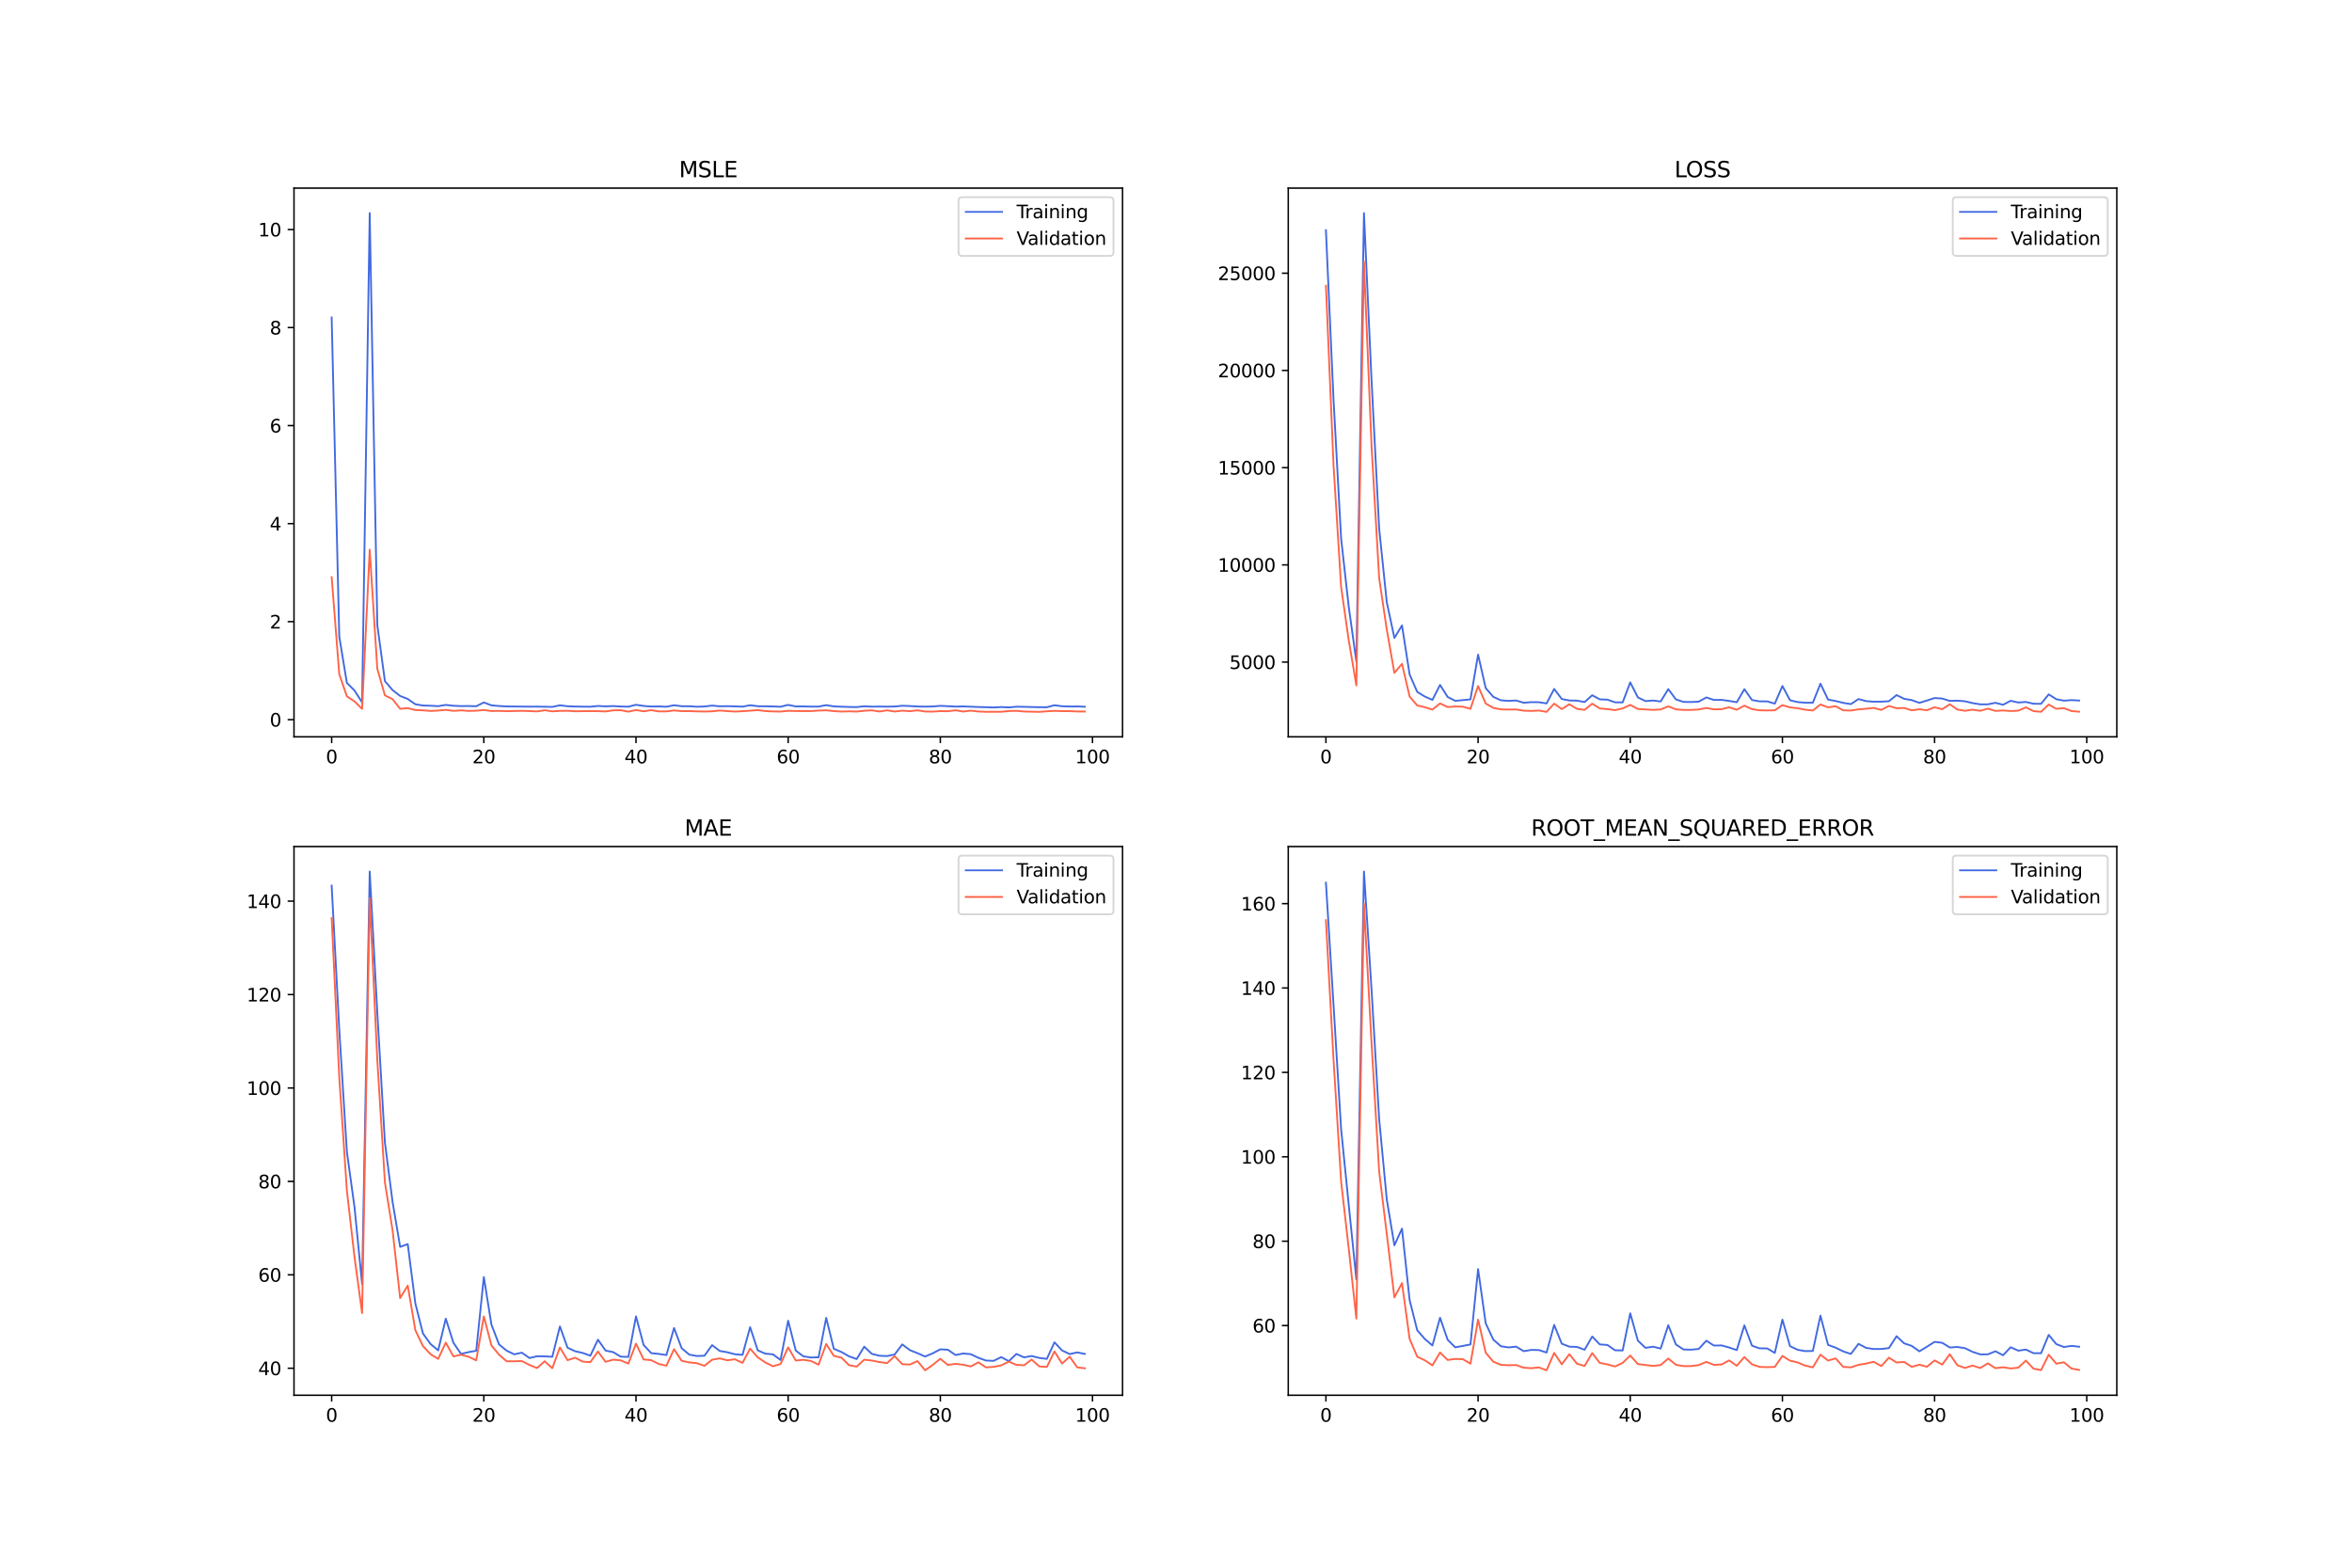<?xml version="1.0" encoding="utf-8" standalone="no"?>
<!DOCTYPE svg PUBLIC "-//W3C//DTD SVG 1.1//EN"
  "http://www.w3.org/Graphics/SVG/1.1/DTD/svg11.dtd">
<svg xmlns:xlink="http://www.w3.org/1999/xlink" width="1296pt" height="864pt" viewBox="0 0 1296 864" xmlns="http://www.w3.org/2000/svg" version="1.1">
 <defs>
  <style type="text/css">*{stroke-linejoin: round; stroke-linecap: butt}</style>
 </defs>
 <g id="figure_1">
  <g id="patch_1">
   <path d="M 0 864 
L 1296 864 
L 1296 0 
L 0 0 
z
" style="fill: #ffffff"/>
  </g>
  <g id="axes_1">
   <g id="patch_2">
    <path d="M 162 406.08 
L 618.545 406.08 
L 618.545 103.68 
L 162 103.68 
z
" style="fill: #ffffff"/>
   </g>
   <g id="matplotlib.axis_1">
    <g id="xtick_1">
     <g id="line2d_1">
      <defs>
       <path id="mcfde3410b5" d="M 0 0 
L 0 3.5 
" style="stroke: #000000; stroke-width: 0.8"/>
      </defs>
      <g>
       <use xlink:href="#mcfde3410b5" x="182.752" y="406.08" style="stroke: #000000; stroke-width: 0.8"/>
      </g>
     </g>
     <g id="text_1">
      <!-- 0 -->
      <g transform="translate(179.571 420.678) scale(0.1 -0.1)">
       <defs>
        <path id="DejaVuSans-30" d="M 2034 4250 
Q 1547 4250 1301 3770 
Q 1056 3291 1056 2328 
Q 1056 1369 1301 889 
Q 1547 409 2034 409 
Q 2525 409 2770 889 
Q 3016 1369 3016 2328 
Q 3016 3291 2770 3770 
Q 2525 4250 2034 4250 
z
M 2034 4750 
Q 2819 4750 3233 4129 
Q 3647 3509 3647 2328 
Q 3647 1150 3233 529 
Q 2819 -91 2034 -91 
Q 1250 -91 836 529 
Q 422 1150 422 2328 
Q 422 3509 836 4129 
Q 1250 4750 2034 4750 
z
" transform="scale(0.016)"/>
       </defs>
       <use xlink:href="#DejaVuSans-30"/>
      </g>
     </g>
    </g>
    <g id="xtick_2">
     <g id="line2d_2">
      <g>
       <use xlink:href="#mcfde3410b5" x="266.599" y="406.08" style="stroke: #000000; stroke-width: 0.8"/>
      </g>
     </g>
     <g id="text_2">
      <!-- 20 -->
      <g transform="translate(260.236 420.678) scale(0.1 -0.1)">
       <defs>
        <path id="DejaVuSans-32" d="M 1228 531 
L 3431 531 
L 3431 0 
L 469 0 
L 469 531 
Q 828 903 1448 1529 
Q 2069 2156 2228 2338 
Q 2531 2678 2651 2914 
Q 2772 3150 2772 3378 
Q 2772 3750 2511 3984 
Q 2250 4219 1831 4219 
Q 1534 4219 1204 4116 
Q 875 4013 500 3803 
L 500 4441 
Q 881 4594 1212 4672 
Q 1544 4750 1819 4750 
Q 2544 4750 2975 4387 
Q 3406 4025 3406 3419 
Q 3406 3131 3298 2873 
Q 3191 2616 2906 2266 
Q 2828 2175 2409 1742 
Q 1991 1309 1228 531 
z
" transform="scale(0.016)"/>
       </defs>
       <use xlink:href="#DejaVuSans-32"/>
       <use xlink:href="#DejaVuSans-30" x="63.623"/>
      </g>
     </g>
    </g>
    <g id="xtick_3">
     <g id="line2d_3">
      <g>
       <use xlink:href="#mcfde3410b5" x="350.446" y="406.08" style="stroke: #000000; stroke-width: 0.8"/>
      </g>
     </g>
     <g id="text_3">
      <!-- 40 -->
      <g transform="translate(344.083 420.678) scale(0.1 -0.1)">
       <defs>
        <path id="DejaVuSans-34" d="M 2419 4116 
L 825 1625 
L 2419 1625 
L 2419 4116 
z
M 2253 4666 
L 3047 4666 
L 3047 1625 
L 3713 1625 
L 3713 1100 
L 3047 1100 
L 3047 0 
L 2419 0 
L 2419 1100 
L 313 1100 
L 313 1709 
L 2253 4666 
z
" transform="scale(0.016)"/>
       </defs>
       <use xlink:href="#DejaVuSans-34"/>
       <use xlink:href="#DejaVuSans-30" x="63.623"/>
      </g>
     </g>
    </g>
    <g id="xtick_4">
     <g id="line2d_4">
      <g>
       <use xlink:href="#mcfde3410b5" x="434.292" y="406.08" style="stroke: #000000; stroke-width: 0.8"/>
      </g>
     </g>
     <g id="text_4">
      <!-- 60 -->
      <g transform="translate(427.93 420.678) scale(0.1 -0.1)">
       <defs>
        <path id="DejaVuSans-36" d="M 2113 2584 
Q 1688 2584 1439 2293 
Q 1191 2003 1191 1497 
Q 1191 994 1439 701 
Q 1688 409 2113 409 
Q 2538 409 2786 701 
Q 3034 994 3034 1497 
Q 3034 2003 2786 2293 
Q 2538 2584 2113 2584 
z
M 3366 4563 
L 3366 3988 
Q 3128 4100 2886 4159 
Q 2644 4219 2406 4219 
Q 1781 4219 1451 3797 
Q 1122 3375 1075 2522 
Q 1259 2794 1537 2939 
Q 1816 3084 2150 3084 
Q 2853 3084 3261 2657 
Q 3669 2231 3669 1497 
Q 3669 778 3244 343 
Q 2819 -91 2113 -91 
Q 1303 -91 875 529 
Q 447 1150 447 2328 
Q 447 3434 972 4092 
Q 1497 4750 2381 4750 
Q 2619 4750 2861 4703 
Q 3103 4656 3366 4563 
z
" transform="scale(0.016)"/>
       </defs>
       <use xlink:href="#DejaVuSans-36"/>
       <use xlink:href="#DejaVuSans-30" x="63.623"/>
      </g>
     </g>
    </g>
    <g id="xtick_5">
     <g id="line2d_5">
      <g>
       <use xlink:href="#mcfde3410b5" x="518.139" y="406.08" style="stroke: #000000; stroke-width: 0.8"/>
      </g>
     </g>
     <g id="text_5">
      <!-- 80 -->
      <g transform="translate(511.776 420.678) scale(0.1 -0.1)">
       <defs>
        <path id="DejaVuSans-38" d="M 2034 2216 
Q 1584 2216 1326 1975 
Q 1069 1734 1069 1313 
Q 1069 891 1326 650 
Q 1584 409 2034 409 
Q 2484 409 2743 651 
Q 3003 894 3003 1313 
Q 3003 1734 2745 1975 
Q 2488 2216 2034 2216 
z
M 1403 2484 
Q 997 2584 770 2862 
Q 544 3141 544 3541 
Q 544 4100 942 4425 
Q 1341 4750 2034 4750 
Q 2731 4750 3128 4425 
Q 3525 4100 3525 3541 
Q 3525 3141 3298 2862 
Q 3072 2584 2669 2484 
Q 3125 2378 3379 2068 
Q 3634 1759 3634 1313 
Q 3634 634 3220 271 
Q 2806 -91 2034 -91 
Q 1263 -91 848 271 
Q 434 634 434 1313 
Q 434 1759 690 2068 
Q 947 2378 1403 2484 
z
M 1172 3481 
Q 1172 3119 1398 2916 
Q 1625 2713 2034 2713 
Q 2441 2713 2670 2916 
Q 2900 3119 2900 3481 
Q 2900 3844 2670 4047 
Q 2441 4250 2034 4250 
Q 1625 4250 1398 4047 
Q 1172 3844 1172 3481 
z
" transform="scale(0.016)"/>
       </defs>
       <use xlink:href="#DejaVuSans-38"/>
       <use xlink:href="#DejaVuSans-30" x="63.623"/>
      </g>
     </g>
    </g>
    <g id="xtick_6">
     <g id="line2d_6">
      <g>
       <use xlink:href="#mcfde3410b5" x="601.986" y="406.08" style="stroke: #000000; stroke-width: 0.8"/>
      </g>
     </g>
     <g id="text_6">
      <!-- 100 -->
      <g transform="translate(592.442 420.678) scale(0.1 -0.1)">
       <defs>
        <path id="DejaVuSans-31" d="M 794 531 
L 1825 531 
L 1825 4091 
L 703 3866 
L 703 4441 
L 1819 4666 
L 2450 4666 
L 2450 531 
L 3481 531 
L 3481 0 
L 794 0 
L 794 531 
z
" transform="scale(0.016)"/>
       </defs>
       <use xlink:href="#DejaVuSans-31"/>
       <use xlink:href="#DejaVuSans-30" x="63.623"/>
       <use xlink:href="#DejaVuSans-30" x="127.246"/>
      </g>
     </g>
    </g>
   </g>
   <g id="matplotlib.axis_2">
    <g id="ytick_1">
     <g id="line2d_7">
      <defs>
       <path id="mc77b90d924" d="M 0 0 
L -3.5 0 
" style="stroke: #000000; stroke-width: 0.8"/>
      </defs>
      <g>
       <use xlink:href="#mc77b90d924" x="162" y="396.636" style="stroke: #000000; stroke-width: 0.8"/>
      </g>
     </g>
     <g id="text_7">
      <!-- 0 -->
      <g transform="translate(148.637 400.435) scale(0.1 -0.1)">
       <use xlink:href="#DejaVuSans-30"/>
      </g>
     </g>
    </g>
    <g id="ytick_2">
     <g id="line2d_8">
      <g>
       <use xlink:href="#mc77b90d924" x="162" y="342.609" style="stroke: #000000; stroke-width: 0.8"/>
      </g>
     </g>
     <g id="text_8">
      <!-- 2 -->
      <g transform="translate(148.637 346.408) scale(0.1 -0.1)">
       <use xlink:href="#DejaVuSans-32"/>
      </g>
     </g>
    </g>
    <g id="ytick_3">
     <g id="line2d_9">
      <g>
       <use xlink:href="#mc77b90d924" x="162" y="288.583" style="stroke: #000000; stroke-width: 0.8"/>
      </g>
     </g>
     <g id="text_9">
      <!-- 4 -->
      <g transform="translate(148.637 292.382) scale(0.1 -0.1)">
       <use xlink:href="#DejaVuSans-34"/>
      </g>
     </g>
    </g>
    <g id="ytick_4">
     <g id="line2d_10">
      <g>
       <use xlink:href="#mc77b90d924" x="162" y="234.556" style="stroke: #000000; stroke-width: 0.8"/>
      </g>
     </g>
     <g id="text_10">
      <!-- 6 -->
      <g transform="translate(148.637 238.356) scale(0.1 -0.1)">
       <use xlink:href="#DejaVuSans-36"/>
      </g>
     </g>
    </g>
    <g id="ytick_5">
     <g id="line2d_11">
      <g>
       <use xlink:href="#mc77b90d924" x="162" y="180.53" style="stroke: #000000; stroke-width: 0.8"/>
      </g>
     </g>
     <g id="text_11">
      <!-- 8 -->
      <g transform="translate(148.637 184.329) scale(0.1 -0.1)">
       <use xlink:href="#DejaVuSans-38"/>
      </g>
     </g>
    </g>
    <g id="ytick_6">
     <g id="line2d_12">
      <g>
       <use xlink:href="#mc77b90d924" x="162" y="126.504" style="stroke: #000000; stroke-width: 0.8"/>
      </g>
     </g>
     <g id="text_12">
      <!-- 10 -->
      <g transform="translate(142.275 130.303) scale(0.1 -0.1)">
       <use xlink:href="#DejaVuSans-31"/>
       <use xlink:href="#DejaVuSans-30" x="63.623"/>
      </g>
     </g>
    </g>
   </g>
   <g id="line2d_13">
    <path d="M 182.752 174.977 
L 186.944 350.861 
L 191.137 376.374 
L 195.329 380.558 
L 199.521 387.09 
L 203.714 117.425 
L 207.906 344.548 
L 212.098 375.369 
L 216.291 380.315 
L 220.483 383.563 
L 224.675 385.211 
L 228.868 388.129 
L 233.06 388.83 
L 237.252 388.954 
L 241.445 389.19 
L 245.637 388.493 
L 249.829 388.968 
L 254.022 389.153 
L 258.214 389.1 
L 262.406 389.238 
L 266.599 387.137 
L 270.791 388.738 
L 274.983 389.105 
L 279.176 389.335 
L 283.368 389.375 
L 287.56 389.421 
L 291.753 389.461 
L 295.945 389.454 
L 300.137 389.513 
L 304.33 389.601 
L 308.522 388.708 
L 312.714 389.23 
L 316.907 389.389 
L 321.099 389.469 
L 325.292 389.501 
L 329.484 389.08 
L 333.676 389.29 
L 337.869 389.128 
L 342.061 389.382 
L 346.253 389.486 
L 350.446 388.426 
L 354.638 389.064 
L 358.83 389.39 
L 363.023 389.329 
L 367.215 389.517 
L 371.407 388.691 
L 375.6 389.222 
L 379.792 389.224 
L 383.984 389.513 
L 388.177 389.362 
L 392.369 388.873 
L 396.561 389.256 
L 400.754 389.189 
L 404.946 389.296 
L 409.138 389.456 
L 413.331 388.679 
L 417.523 389.212 
L 421.715 389.256 
L 425.908 389.348 
L 430.1 389.514 
L 434.292 388.491 
L 438.485 389.341 
L 442.677 389.314 
L 446.869 389.453 
L 451.062 389.424 
L 455.254 388.624 
L 459.446 389.316 
L 463.639 389.494 
L 467.831 389.628 
L 472.023 389.699 
L 476.216 389.253 
L 480.408 389.467 
L 484.6 389.404 
L 488.793 389.469 
L 492.985 389.371 
L 497.177 388.967 
L 501.37 389.113 
L 505.562 389.372 
L 509.754 389.444 
L 513.947 389.363 
L 518.139 389.011 
L 522.331 389.202 
L 526.524 389.423 
L 530.716 389.338 
L 534.908 389.5 
L 539.101 389.663 
L 543.293 389.753 
L 547.485 389.907 
L 551.678 389.68 
L 555.87 389.866 
L 560.062 389.507 
L 564.255 389.55 
L 568.447 389.668 
L 572.639 389.758 
L 576.832 389.781 
L 581.024 388.686 
L 585.216 389.227 
L 589.409 389.376 
L 593.601 389.349 
L 597.793 389.508 
" clip-path="url(#p8cc50b4ef0)" style="fill: none; stroke: #4169e1; stroke-linecap: square"/>
   </g>
   <g id="line2d_14">
    <path d="M 182.752 318.104 
L 186.944 371.56 
L 191.137 383.771 
L 195.329 386.556 
L 199.521 390.665 
L 203.714 302.966 
L 207.906 368.594 
L 212.098 383.252 
L 216.291 385.31 
L 220.483 390.639 
L 224.675 390.269 
L 228.868 391.325 
L 233.06 391.475 
L 237.252 391.834 
L 241.445 391.604 
L 245.637 391.238 
L 249.829 391.774 
L 254.022 391.501 
L 258.214 391.807 
L 262.406 391.692 
L 266.599 391.313 
L 270.791 391.878 
L 274.983 391.779 
L 279.176 391.958 
L 283.368 391.852 
L 287.56 391.759 
L 291.753 391.894 
L 295.945 392.08 
L 300.137 391.444 
L 304.33 392.046 
L 308.522 391.805 
L 312.714 391.733 
L 316.907 392.007 
L 321.099 391.941 
L 325.292 391.928 
L 329.484 391.946 
L 333.676 392.097 
L 337.869 391.478 
L 342.061 391.416 
L 346.253 392.21 
L 350.446 391.323 
L 354.638 392.019 
L 358.83 391.394 
L 363.023 392.086 
L 367.215 392.052 
L 371.407 391.552 
L 375.6 391.927 
L 379.792 391.899 
L 383.984 392.061 
L 388.177 392.138 
L 392.369 392.031 
L 396.561 391.596 
L 400.754 391.909 
L 404.946 392.166 
L 409.138 391.964 
L 413.331 391.676 
L 417.523 391.371 
L 421.715 391.885 
L 425.908 392.097 
L 430.1 392.167 
L 434.292 391.737 
L 438.485 391.87 
L 442.677 391.903 
L 446.869 391.876 
L 451.062 391.614 
L 455.254 391.467 
L 459.446 391.915 
L 463.639 392.163 
L 467.831 392.027 
L 472.023 392.159 
L 476.216 391.71 
L 480.408 391.496 
L 484.6 392.125 
L 488.793 391.491 
L 492.985 392.142 
L 497.177 391.672 
L 501.37 391.951 
L 505.562 391.495 
L 509.754 392.125 
L 513.947 392.195 
L 518.139 391.923 
L 522.331 391.975 
L 526.524 391.46 
L 530.716 392.15 
L 534.908 391.656 
L 539.101 392.121 
L 543.293 392.305 
L 547.485 392.27 
L 551.678 392.289 
L 555.87 391.863 
L 560.062 391.754 
L 564.255 392.135 
L 568.447 392.227 
L 572.639 392.335 
L 576.832 392.021 
L 581.024 391.772 
L 585.216 391.917 
L 589.409 391.941 
L 593.601 392.111 
L 597.793 392.159 
" clip-path="url(#p8cc50b4ef0)" style="fill: none; stroke: #ff6347; stroke-linecap: square"/>
   </g>
   <g id="patch_3">
    <path d="M 162 406.08 
L 162 103.68 
" style="fill: none; stroke: #000000; stroke-width: 0.8; stroke-linejoin: miter; stroke-linecap: square"/>
   </g>
   <g id="patch_4">
    <path d="M 618.545 406.08 
L 618.545 103.68 
" style="fill: none; stroke: #000000; stroke-width: 0.8; stroke-linejoin: miter; stroke-linecap: square"/>
   </g>
   <g id="patch_5">
    <path d="M 162 406.08 
L 618.545 406.08 
" style="fill: none; stroke: #000000; stroke-width: 0.8; stroke-linejoin: miter; stroke-linecap: square"/>
   </g>
   <g id="patch_6">
    <path d="M 162 103.68 
L 618.545 103.68 
" style="fill: none; stroke: #000000; stroke-width: 0.8; stroke-linejoin: miter; stroke-linecap: square"/>
   </g>
   <g id="text_13">
    <!-- MSLE -->
    <g transform="translate(374.152 97.68) scale(0.12 -0.12)">
     <defs>
      <path id="DejaVuSans-4d" d="M 628 4666 
L 1569 4666 
L 2759 1491 
L 3956 4666 
L 4897 4666 
L 4897 0 
L 4281 0 
L 4281 4097 
L 3078 897 
L 2444 897 
L 1241 4097 
L 1241 0 
L 628 0 
L 628 4666 
z
" transform="scale(0.016)"/>
      <path id="DejaVuSans-53" d="M 3425 4513 
L 3425 3897 
Q 3066 4069 2747 4153 
Q 2428 4238 2131 4238 
Q 1616 4238 1336 4038 
Q 1056 3838 1056 3469 
Q 1056 3159 1242 3001 
Q 1428 2844 1947 2747 
L 2328 2669 
Q 3034 2534 3370 2195 
Q 3706 1856 3706 1288 
Q 3706 609 3251 259 
Q 2797 -91 1919 -91 
Q 1588 -91 1214 -16 
Q 841 59 441 206 
L 441 856 
Q 825 641 1194 531 
Q 1563 422 1919 422 
Q 2459 422 2753 634 
Q 3047 847 3047 1241 
Q 3047 1584 2836 1778 
Q 2625 1972 2144 2069 
L 1759 2144 
Q 1053 2284 737 2584 
Q 422 2884 422 3419 
Q 422 4038 858 4394 
Q 1294 4750 2059 4750 
Q 2388 4750 2728 4690 
Q 3069 4631 3425 4513 
z
" transform="scale(0.016)"/>
      <path id="DejaVuSans-4c" d="M 628 4666 
L 1259 4666 
L 1259 531 
L 3531 531 
L 3531 0 
L 628 0 
L 628 4666 
z
" transform="scale(0.016)"/>
      <path id="DejaVuSans-45" d="M 628 4666 
L 3578 4666 
L 3578 4134 
L 1259 4134 
L 1259 2753 
L 3481 2753 
L 3481 2222 
L 1259 2222 
L 1259 531 
L 3634 531 
L 3634 0 
L 628 0 
L 628 4666 
z
" transform="scale(0.016)"/>
     </defs>
     <use xlink:href="#DejaVuSans-4d"/>
     <use xlink:href="#DejaVuSans-53" x="86.279"/>
     <use xlink:href="#DejaVuSans-4c" x="149.756"/>
     <use xlink:href="#DejaVuSans-45" x="205.469"/>
    </g>
   </g>
   <g id="legend_1">
    <g id="patch_7">
     <path d="M 530.164 141.036 
L 611.545 141.036 
Q 613.545 141.036 613.545 139.036 
L 613.545 110.68 
Q 613.545 108.68 611.545 108.68 
L 530.164 108.68 
Q 528.164 108.68 528.164 110.68 
L 528.164 139.036 
Q 528.164 141.036 530.164 141.036 
z
" style="fill: #ffffff; opacity: 0.8; stroke: #cccccc; stroke-linejoin: miter"/>
    </g>
    <g id="line2d_15">
     <path d="M 532.164 116.778 
L 542.164 116.778 
L 552.164 116.778 
" style="fill: none; stroke: #4169e1; stroke-linecap: square"/>
    </g>
    <g id="text_14">
     <!-- Training -->
     <g transform="translate(560.164 120.278) scale(0.1 -0.1)">
      <defs>
       <path id="DejaVuSans-54" d="M -19 4666 
L 3928 4666 
L 3928 4134 
L 2272 4134 
L 2272 0 
L 1638 0 
L 1638 4134 
L -19 4134 
L -19 4666 
z
" transform="scale(0.016)"/>
       <path id="DejaVuSans-72" d="M 2631 2963 
Q 2534 3019 2420 3045 
Q 2306 3072 2169 3072 
Q 1681 3072 1420 2755 
Q 1159 2438 1159 1844 
L 1159 0 
L 581 0 
L 581 3500 
L 1159 3500 
L 1159 2956 
Q 1341 3275 1631 3429 
Q 1922 3584 2338 3584 
Q 2397 3584 2469 3576 
Q 2541 3569 2628 3553 
L 2631 2963 
z
" transform="scale(0.016)"/>
       <path id="DejaVuSans-61" d="M 2194 1759 
Q 1497 1759 1228 1600 
Q 959 1441 959 1056 
Q 959 750 1161 570 
Q 1363 391 1709 391 
Q 2188 391 2477 730 
Q 2766 1069 2766 1631 
L 2766 1759 
L 2194 1759 
z
M 3341 1997 
L 3341 0 
L 2766 0 
L 2766 531 
Q 2569 213 2275 61 
Q 1981 -91 1556 -91 
Q 1019 -91 701 211 
Q 384 513 384 1019 
Q 384 1609 779 1909 
Q 1175 2209 1959 2209 
L 2766 2209 
L 2766 2266 
Q 2766 2663 2505 2880 
Q 2244 3097 1772 3097 
Q 1472 3097 1187 3025 
Q 903 2953 641 2809 
L 641 3341 
Q 956 3463 1253 3523 
Q 1550 3584 1831 3584 
Q 2591 3584 2966 3190 
Q 3341 2797 3341 1997 
z
" transform="scale(0.016)"/>
       <path id="DejaVuSans-69" d="M 603 3500 
L 1178 3500 
L 1178 0 
L 603 0 
L 603 3500 
z
M 603 4863 
L 1178 4863 
L 1178 4134 
L 603 4134 
L 603 4863 
z
" transform="scale(0.016)"/>
       <path id="DejaVuSans-6e" d="M 3513 2113 
L 3513 0 
L 2938 0 
L 2938 2094 
Q 2938 2591 2744 2837 
Q 2550 3084 2163 3084 
Q 1697 3084 1428 2787 
Q 1159 2491 1159 1978 
L 1159 0 
L 581 0 
L 581 3500 
L 1159 3500 
L 1159 2956 
Q 1366 3272 1645 3428 
Q 1925 3584 2291 3584 
Q 2894 3584 3203 3211 
Q 3513 2838 3513 2113 
z
" transform="scale(0.016)"/>
       <path id="DejaVuSans-67" d="M 2906 1791 
Q 2906 2416 2648 2759 
Q 2391 3103 1925 3103 
Q 1463 3103 1205 2759 
Q 947 2416 947 1791 
Q 947 1169 1205 825 
Q 1463 481 1925 481 
Q 2391 481 2648 825 
Q 2906 1169 2906 1791 
z
M 3481 434 
Q 3481 -459 3084 -895 
Q 2688 -1331 1869 -1331 
Q 1566 -1331 1297 -1286 
Q 1028 -1241 775 -1147 
L 775 -588 
Q 1028 -725 1275 -790 
Q 1522 -856 1778 -856 
Q 2344 -856 2625 -561 
Q 2906 -266 2906 331 
L 2906 616 
Q 2728 306 2450 153 
Q 2172 0 1784 0 
Q 1141 0 747 490 
Q 353 981 353 1791 
Q 353 2603 747 3093 
Q 1141 3584 1784 3584 
Q 2172 3584 2450 3431 
Q 2728 3278 2906 2969 
L 2906 3500 
L 3481 3500 
L 3481 434 
z
" transform="scale(0.016)"/>
      </defs>
      <use xlink:href="#DejaVuSans-54"/>
      <use xlink:href="#DejaVuSans-72" x="46.334"/>
      <use xlink:href="#DejaVuSans-61" x="87.447"/>
      <use xlink:href="#DejaVuSans-69" x="148.727"/>
      <use xlink:href="#DejaVuSans-6e" x="176.51"/>
      <use xlink:href="#DejaVuSans-69" x="239.889"/>
      <use xlink:href="#DejaVuSans-6e" x="267.672"/>
      <use xlink:href="#DejaVuSans-67" x="331.051"/>
     </g>
    </g>
    <g id="line2d_16">
     <path d="M 532.164 131.457 
L 542.164 131.457 
L 552.164 131.457 
" style="fill: none; stroke: #ff6347; stroke-linecap: square"/>
    </g>
    <g id="text_15">
     <!-- Validation -->
     <g transform="translate(560.164 134.957) scale(0.1 -0.1)">
      <defs>
       <path id="DejaVuSans-56" d="M 1831 0 
L 50 4666 
L 709 4666 
L 2188 738 
L 3669 4666 
L 4325 4666 
L 2547 0 
L 1831 0 
z
" transform="scale(0.016)"/>
       <path id="DejaVuSans-6c" d="M 603 4863 
L 1178 4863 
L 1178 0 
L 603 0 
L 603 4863 
z
" transform="scale(0.016)"/>
       <path id="DejaVuSans-64" d="M 2906 2969 
L 2906 4863 
L 3481 4863 
L 3481 0 
L 2906 0 
L 2906 525 
Q 2725 213 2448 61 
Q 2172 -91 1784 -91 
Q 1150 -91 751 415 
Q 353 922 353 1747 
Q 353 2572 751 3078 
Q 1150 3584 1784 3584 
Q 2172 3584 2448 3432 
Q 2725 3281 2906 2969 
z
M 947 1747 
Q 947 1113 1208 752 
Q 1469 391 1925 391 
Q 2381 391 2643 752 
Q 2906 1113 2906 1747 
Q 2906 2381 2643 2742 
Q 2381 3103 1925 3103 
Q 1469 3103 1208 2742 
Q 947 2381 947 1747 
z
" transform="scale(0.016)"/>
       <path id="DejaVuSans-74" d="M 1172 4494 
L 1172 3500 
L 2356 3500 
L 2356 3053 
L 1172 3053 
L 1172 1153 
Q 1172 725 1289 603 
Q 1406 481 1766 481 
L 2356 481 
L 2356 0 
L 1766 0 
Q 1100 0 847 248 
Q 594 497 594 1153 
L 594 3053 
L 172 3053 
L 172 3500 
L 594 3500 
L 594 4494 
L 1172 4494 
z
" transform="scale(0.016)"/>
       <path id="DejaVuSans-6f" d="M 1959 3097 
Q 1497 3097 1228 2736 
Q 959 2375 959 1747 
Q 959 1119 1226 758 
Q 1494 397 1959 397 
Q 2419 397 2687 759 
Q 2956 1122 2956 1747 
Q 2956 2369 2687 2733 
Q 2419 3097 1959 3097 
z
M 1959 3584 
Q 2709 3584 3137 3096 
Q 3566 2609 3566 1747 
Q 3566 888 3137 398 
Q 2709 -91 1959 -91 
Q 1206 -91 779 398 
Q 353 888 353 1747 
Q 353 2609 779 3096 
Q 1206 3584 1959 3584 
z
" transform="scale(0.016)"/>
      </defs>
      <use xlink:href="#DejaVuSans-56"/>
      <use xlink:href="#DejaVuSans-61" x="60.658"/>
      <use xlink:href="#DejaVuSans-6c" x="121.938"/>
      <use xlink:href="#DejaVuSans-69" x="149.721"/>
      <use xlink:href="#DejaVuSans-64" x="177.504"/>
      <use xlink:href="#DejaVuSans-61" x="240.98"/>
      <use xlink:href="#DejaVuSans-74" x="302.26"/>
      <use xlink:href="#DejaVuSans-69" x="341.469"/>
      <use xlink:href="#DejaVuSans-6f" x="369.252"/>
      <use xlink:href="#DejaVuSans-6e" x="430.434"/>
     </g>
    </g>
   </g>
  </g>
  <g id="axes_2">
   <g id="patch_8">
    <path d="M 709.855 406.08 
L 1166.4 406.08 
L 1166.4 103.68 
L 709.855 103.68 
z
" style="fill: #ffffff"/>
   </g>
   <g id="matplotlib.axis_3">
    <g id="xtick_7">
     <g id="line2d_17">
      <g>
       <use xlink:href="#mcfde3410b5" x="730.607" y="406.08" style="stroke: #000000; stroke-width: 0.8"/>
      </g>
     </g>
     <g id="text_16">
      <!-- 0 -->
      <g transform="translate(727.425 420.678) scale(0.1 -0.1)">
       <use xlink:href="#DejaVuSans-30"/>
      </g>
     </g>
    </g>
    <g id="xtick_8">
     <g id="line2d_18">
      <g>
       <use xlink:href="#mcfde3410b5" x="814.453" y="406.08" style="stroke: #000000; stroke-width: 0.8"/>
      </g>
     </g>
     <g id="text_17">
      <!-- 20 -->
      <g transform="translate(808.091 420.678) scale(0.1 -0.1)">
       <use xlink:href="#DejaVuSans-32"/>
       <use xlink:href="#DejaVuSans-30" x="63.623"/>
      </g>
     </g>
    </g>
    <g id="xtick_9">
     <g id="line2d_19">
      <g>
       <use xlink:href="#mcfde3410b5" x="898.3" y="406.08" style="stroke: #000000; stroke-width: 0.8"/>
      </g>
     </g>
     <g id="text_18">
      <!-- 40 -->
      <g transform="translate(891.938 420.678) scale(0.1 -0.1)">
       <use xlink:href="#DejaVuSans-34"/>
       <use xlink:href="#DejaVuSans-30" x="63.623"/>
      </g>
     </g>
    </g>
    <g id="xtick_10">
     <g id="line2d_20">
      <g>
       <use xlink:href="#mcfde3410b5" x="982.147" y="406.08" style="stroke: #000000; stroke-width: 0.8"/>
      </g>
     </g>
     <g id="text_19">
      <!-- 60 -->
      <g transform="translate(975.784 420.678) scale(0.1 -0.1)">
       <use xlink:href="#DejaVuSans-36"/>
       <use xlink:href="#DejaVuSans-30" x="63.623"/>
      </g>
     </g>
    </g>
    <g id="xtick_11">
     <g id="line2d_21">
      <g>
       <use xlink:href="#mcfde3410b5" x="1065.994" y="406.08" style="stroke: #000000; stroke-width: 0.8"/>
      </g>
     </g>
     <g id="text_20">
      <!-- 80 -->
      <g transform="translate(1059.631 420.678) scale(0.1 -0.1)">
       <use xlink:href="#DejaVuSans-38"/>
       <use xlink:href="#DejaVuSans-30" x="63.623"/>
      </g>
     </g>
    </g>
    <g id="xtick_12">
     <g id="line2d_22">
      <g>
       <use xlink:href="#mcfde3410b5" x="1149.84" y="406.08" style="stroke: #000000; stroke-width: 0.8"/>
      </g>
     </g>
     <g id="text_21">
      <!-- 100 -->
      <g transform="translate(1140.297 420.678) scale(0.1 -0.1)">
       <use xlink:href="#DejaVuSans-31"/>
       <use xlink:href="#DejaVuSans-30" x="63.623"/>
       <use xlink:href="#DejaVuSans-30" x="127.246"/>
      </g>
     </g>
    </g>
   </g>
   <g id="matplotlib.axis_4">
    <g id="ytick_7">
     <g id="line2d_23">
      <g>
       <use xlink:href="#mc77b90d924" x="709.855" y="364.905" style="stroke: #000000; stroke-width: 0.8"/>
      </g>
     </g>
     <g id="text_22">
      <!-- 5000 -->
      <g transform="translate(677.405 368.704) scale(0.1 -0.1)">
       <defs>
        <path id="DejaVuSans-35" d="M 691 4666 
L 3169 4666 
L 3169 4134 
L 1269 4134 
L 1269 2991 
Q 1406 3038 1543 3061 
Q 1681 3084 1819 3084 
Q 2600 3084 3056 2656 
Q 3513 2228 3513 1497 
Q 3513 744 3044 326 
Q 2575 -91 1722 -91 
Q 1428 -91 1123 -41 
Q 819 9 494 109 
L 494 744 
Q 775 591 1075 516 
Q 1375 441 1709 441 
Q 2250 441 2565 725 
Q 2881 1009 2881 1497 
Q 2881 1984 2565 2268 
Q 2250 2553 1709 2553 
Q 1456 2553 1204 2497 
Q 953 2441 691 2322 
L 691 4666 
z
" transform="scale(0.016)"/>
       </defs>
       <use xlink:href="#DejaVuSans-35"/>
       <use xlink:href="#DejaVuSans-30" x="63.623"/>
       <use xlink:href="#DejaVuSans-30" x="127.246"/>
       <use xlink:href="#DejaVuSans-30" x="190.869"/>
      </g>
     </g>
    </g>
    <g id="ytick_8">
     <g id="line2d_24">
      <g>
       <use xlink:href="#mc77b90d924" x="709.855" y="311.324" style="stroke: #000000; stroke-width: 0.8"/>
      </g>
     </g>
     <g id="text_23">
      <!-- 10000 -->
      <g transform="translate(671.042 315.123) scale(0.1 -0.1)">
       <use xlink:href="#DejaVuSans-31"/>
       <use xlink:href="#DejaVuSans-30" x="63.623"/>
       <use xlink:href="#DejaVuSans-30" x="127.246"/>
       <use xlink:href="#DejaVuSans-30" x="190.869"/>
       <use xlink:href="#DejaVuSans-30" x="254.492"/>
      </g>
     </g>
    </g>
    <g id="ytick_9">
     <g id="line2d_25">
      <g>
       <use xlink:href="#mc77b90d924" x="709.855" y="257.743" style="stroke: #000000; stroke-width: 0.8"/>
      </g>
     </g>
     <g id="text_24">
      <!-- 15000 -->
      <g transform="translate(671.042 261.542) scale(0.1 -0.1)">
       <use xlink:href="#DejaVuSans-31"/>
       <use xlink:href="#DejaVuSans-35" x="63.623"/>
       <use xlink:href="#DejaVuSans-30" x="127.246"/>
       <use xlink:href="#DejaVuSans-30" x="190.869"/>
       <use xlink:href="#DejaVuSans-30" x="254.492"/>
      </g>
     </g>
    </g>
    <g id="ytick_10">
     <g id="line2d_26">
      <g>
       <use xlink:href="#mc77b90d924" x="709.855" y="204.163" style="stroke: #000000; stroke-width: 0.8"/>
      </g>
     </g>
     <g id="text_25">
      <!-- 20000 -->
      <g transform="translate(671.042 207.962) scale(0.1 -0.1)">
       <use xlink:href="#DejaVuSans-32"/>
       <use xlink:href="#DejaVuSans-30" x="63.623"/>
       <use xlink:href="#DejaVuSans-30" x="127.246"/>
       <use xlink:href="#DejaVuSans-30" x="190.869"/>
       <use xlink:href="#DejaVuSans-30" x="254.492"/>
      </g>
     </g>
    </g>
    <g id="ytick_11">
     <g id="line2d_27">
      <g>
       <use xlink:href="#mc77b90d924" x="709.855" y="150.582" style="stroke: #000000; stroke-width: 0.8"/>
      </g>
     </g>
     <g id="text_26">
      <!-- 25000 -->
      <g transform="translate(671.042 154.381) scale(0.1 -0.1)">
       <use xlink:href="#DejaVuSans-32"/>
       <use xlink:href="#DejaVuSans-35" x="63.623"/>
       <use xlink:href="#DejaVuSans-30" x="127.246"/>
       <use xlink:href="#DejaVuSans-30" x="190.869"/>
       <use xlink:href="#DejaVuSans-30" x="254.492"/>
      </g>
     </g>
    </g>
   </g>
   <g id="line2d_28">
    <path d="M 730.607 126.871 
L 734.799 220.225 
L 738.991 296.938 
L 743.184 334.396 
L 747.376 364.558 
L 751.568 117.425 
L 755.761 209.881 
L 759.953 291.437 
L 764.145 331.924 
L 768.338 351.577 
L 772.53 344.704 
L 776.722 371.703 
L 780.915 381.325 
L 785.107 383.883 
L 789.299 385.74 
L 793.492 377.476 
L 797.684 384.115 
L 801.876 386.255 
L 806.069 385.853 
L 810.261 385.449 
L 814.453 360.793 
L 818.646 379.207 
L 822.838 384.061 
L 827.03 385.951 
L 831.223 386.284 
L 835.415 386.059 
L 839.607 387.315 
L 843.8 386.968 
L 847.992 387.009 
L 852.184 387.689 
L 856.377 379.699 
L 860.569 385.246 
L 864.761 386.063 
L 868.954 386.144 
L 873.146 386.923 
L 877.338 383.174 
L 881.531 385.436 
L 885.723 385.593 
L 889.915 387.065 
L 894.108 387.122 
L 898.3 376.087 
L 902.492 384.36 
L 906.685 386.396 
L 910.877 386.074 
L 915.069 386.592 
L 919.262 379.79 
L 923.454 385.45 
L 927.646 386.844 
L 931.839 386.905 
L 936.031 386.701 
L 940.223 384.383 
L 944.416 385.763 
L 948.608 385.719 
L 952.8 386.299 
L 956.993 387.027 
L 961.185 379.841 
L 965.377 385.8 
L 969.57 386.542 
L 973.762 386.554 
L 977.954 387.791 
L 982.147 378.08 
L 986.339 385.934 
L 990.531 386.935 
L 994.724 387.297 
L 998.916 387.265 
L 1003.108 376.816 
L 1007.301 385.561 
L 1011.493 386.352 
L 1015.686 387.381 
L 1019.878 388.072 
L 1024.07 385.269 
L 1028.263 386.407 
L 1032.455 386.725 
L 1036.647 386.706 
L 1040.84 386.464 
L 1045.032 383.081 
L 1049.224 385.137 
L 1053.417 385.855 
L 1057.609 387.355 
L 1061.801 386.081 
L 1065.994 384.708 
L 1070.186 384.982 
L 1074.378 386.295 
L 1078.571 386.157 
L 1082.763 386.493 
L 1086.955 387.507 
L 1091.148 388.186 
L 1095.34 388.179 
L 1099.532 387.339 
L 1103.725 388.424 
L 1107.917 386.225 
L 1112.109 387.178 
L 1116.302 386.87 
L 1120.494 387.861 
L 1124.686 387.878 
L 1128.879 382.697 
L 1133.071 385.354 
L 1137.263 386.165 
L 1141.456 385.852 
L 1145.648 386.082 
" clip-path="url(#p55704ee434)" style="fill: none; stroke: #4169e1; stroke-linecap: square"/>
   </g>
   <g id="line2d_29">
    <path d="M 730.607 157.46 
L 734.799 256.353 
L 738.991 323.602 
L 743.184 352.864 
L 747.376 377.763 
L 751.568 144.123 
L 755.761 246.109 
L 759.953 318.729 
L 764.145 346.977 
L 768.338 370.848 
L 772.53 365.879 
L 776.722 383.844 
L 780.915 388.797 
L 785.107 389.761 
L 789.299 391.082 
L 793.492 387.681 
L 797.684 389.678 
L 801.876 389.404 
L 806.069 389.47 
L 810.261 390.654 
L 814.453 378.077 
L 818.646 387.73 
L 822.838 390.13 
L 827.03 390.951 
L 831.223 391.043 
L 835.415 390.998 
L 839.607 391.681 
L 843.8 391.805 
L 847.992 391.605 
L 852.184 392.335 
L 856.377 387.799 
L 860.569 390.805 
L 864.761 388.134 
L 868.954 390.669 
L 873.146 391.228 
L 877.338 387.832 
L 881.531 390.451 
L 885.723 390.823 
L 889.915 391.37 
L 894.108 390.445 
L 898.3 388.49 
L 902.492 390.735 
L 906.685 390.993 
L 910.877 391.224 
L 915.069 391.01 
L 919.262 389.296 
L 923.454 390.932 
L 927.646 391.276 
L 931.839 391.268 
L 936.031 391.011 
L 940.223 390.182 
L 944.416 390.954 
L 948.608 390.853 
L 952.8 389.796 
L 956.993 391.177 
L 961.185 388.909 
L 965.377 390.815 
L 969.57 391.469 
L 973.762 391.543 
L 977.954 391.468 
L 982.147 388.605 
L 986.339 389.858 
L 990.531 390.33 
L 994.724 391.141 
L 998.916 391.588 
L 1003.108 388.272 
L 1007.301 389.826 
L 1011.493 389.262 
L 1015.686 391.48 
L 1019.878 391.584 
L 1024.07 390.945 
L 1028.263 390.615 
L 1032.455 390.15 
L 1036.647 391.265 
L 1040.84 389.069 
L 1045.032 390.34 
L 1049.224 390.196 
L 1053.417 391.461 
L 1057.609 390.912 
L 1061.801 391.434 
L 1065.994 389.796 
L 1070.186 390.877 
L 1074.378 388.151 
L 1078.571 391.048 
L 1082.763 391.737 
L 1086.955 391.122 
L 1091.148 391.761 
L 1095.34 390.567 
L 1099.532 391.801 
L 1103.725 391.564 
L 1107.917 391.866 
L 1112.109 391.671 
L 1116.302 389.843 
L 1120.494 391.919 
L 1124.686 392.292 
L 1128.879 388.275 
L 1133.071 390.644 
L 1137.263 390.279 
L 1141.456 391.891 
L 1145.648 392.235 
" clip-path="url(#p55704ee434)" style="fill: none; stroke: #ff6347; stroke-linecap: square"/>
   </g>
   <g id="patch_9">
    <path d="M 709.855 406.08 
L 709.855 103.68 
" style="fill: none; stroke: #000000; stroke-width: 0.8; stroke-linejoin: miter; stroke-linecap: square"/>
   </g>
   <g id="patch_10">
    <path d="M 1166.4 406.08 
L 1166.4 103.68 
" style="fill: none; stroke: #000000; stroke-width: 0.8; stroke-linejoin: miter; stroke-linecap: square"/>
   </g>
   <g id="patch_11">
    <path d="M 709.855 406.08 
L 1166.4 406.08 
" style="fill: none; stroke: #000000; stroke-width: 0.8; stroke-linejoin: miter; stroke-linecap: square"/>
   </g>
   <g id="patch_12">
    <path d="M 709.855 103.68 
L 1166.4 103.68 
" style="fill: none; stroke: #000000; stroke-width: 0.8; stroke-linejoin: miter; stroke-linecap: square"/>
   </g>
   <g id="text_27">
    <!-- LOSS -->
    <g transform="translate(922.66 97.68) scale(0.12 -0.12)">
     <defs>
      <path id="DejaVuSans-4f" d="M 2522 4238 
Q 1834 4238 1429 3725 
Q 1025 3213 1025 2328 
Q 1025 1447 1429 934 
Q 1834 422 2522 422 
Q 3209 422 3611 934 
Q 4013 1447 4013 2328 
Q 4013 3213 3611 3725 
Q 3209 4238 2522 4238 
z
M 2522 4750 
Q 3503 4750 4090 4092 
Q 4678 3434 4678 2328 
Q 4678 1225 4090 567 
Q 3503 -91 2522 -91 
Q 1538 -91 948 565 
Q 359 1222 359 2328 
Q 359 3434 948 4092 
Q 1538 4750 2522 4750 
z
" transform="scale(0.016)"/>
     </defs>
     <use xlink:href="#DejaVuSans-4c"/>
     <use xlink:href="#DejaVuSans-4f" x="52.088"/>
     <use xlink:href="#DejaVuSans-53" x="130.799"/>
     <use xlink:href="#DejaVuSans-53" x="194.275"/>
    </g>
   </g>
   <g id="legend_2">
    <g id="patch_13">
     <path d="M 1078.019 141.036 
L 1159.4 141.036 
Q 1161.4 141.036 1161.4 139.036 
L 1161.4 110.68 
Q 1161.4 108.68 1159.4 108.68 
L 1078.019 108.68 
Q 1076.019 108.68 1076.019 110.68 
L 1076.019 139.036 
Q 1076.019 141.036 1078.019 141.036 
z
" style="fill: #ffffff; opacity: 0.8; stroke: #cccccc; stroke-linejoin: miter"/>
    </g>
    <g id="line2d_30">
     <path d="M 1080.019 116.778 
L 1090.019 116.778 
L 1100.019 116.778 
" style="fill: none; stroke: #4169e1; stroke-linecap: square"/>
    </g>
    <g id="text_28">
     <!-- Training -->
     <g transform="translate(1108.019 120.278) scale(0.1 -0.1)">
      <use xlink:href="#DejaVuSans-54"/>
      <use xlink:href="#DejaVuSans-72" x="46.334"/>
      <use xlink:href="#DejaVuSans-61" x="87.447"/>
      <use xlink:href="#DejaVuSans-69" x="148.727"/>
      <use xlink:href="#DejaVuSans-6e" x="176.51"/>
      <use xlink:href="#DejaVuSans-69" x="239.889"/>
      <use xlink:href="#DejaVuSans-6e" x="267.672"/>
      <use xlink:href="#DejaVuSans-67" x="331.051"/>
     </g>
    </g>
    <g id="line2d_31">
     <path d="M 1080.019 131.457 
L 1090.019 131.457 
L 1100.019 131.457 
" style="fill: none; stroke: #ff6347; stroke-linecap: square"/>
    </g>
    <g id="text_29">
     <!-- Validation -->
     <g transform="translate(1108.019 134.957) scale(0.1 -0.1)">
      <use xlink:href="#DejaVuSans-56"/>
      <use xlink:href="#DejaVuSans-61" x="60.658"/>
      <use xlink:href="#DejaVuSans-6c" x="121.938"/>
      <use xlink:href="#DejaVuSans-69" x="149.721"/>
      <use xlink:href="#DejaVuSans-64" x="177.504"/>
      <use xlink:href="#DejaVuSans-61" x="240.98"/>
      <use xlink:href="#DejaVuSans-74" x="302.26"/>
      <use xlink:href="#DejaVuSans-69" x="341.469"/>
      <use xlink:href="#DejaVuSans-6f" x="369.252"/>
      <use xlink:href="#DejaVuSans-6e" x="430.434"/>
     </g>
    </g>
   </g>
  </g>
  <g id="axes_3">
   <g id="patch_14">
    <path d="M 162 768.96 
L 618.545 768.96 
L 618.545 466.56 
L 162 466.56 
z
" style="fill: #ffffff"/>
   </g>
   <g id="matplotlib.axis_5">
    <g id="xtick_13">
     <g id="line2d_32">
      <g>
       <use xlink:href="#mcfde3410b5" x="182.752" y="768.96" style="stroke: #000000; stroke-width: 0.8"/>
      </g>
     </g>
     <g id="text_30">
      <!-- 0 -->
      <g transform="translate(179.571 783.558) scale(0.1 -0.1)">
       <use xlink:href="#DejaVuSans-30"/>
      </g>
     </g>
    </g>
    <g id="xtick_14">
     <g id="line2d_33">
      <g>
       <use xlink:href="#mcfde3410b5" x="266.599" y="768.96" style="stroke: #000000; stroke-width: 0.8"/>
      </g>
     </g>
     <g id="text_31">
      <!-- 20 -->
      <g transform="translate(260.236 783.558) scale(0.1 -0.1)">
       <use xlink:href="#DejaVuSans-32"/>
       <use xlink:href="#DejaVuSans-30" x="63.623"/>
      </g>
     </g>
    </g>
    <g id="xtick_15">
     <g id="line2d_34">
      <g>
       <use xlink:href="#mcfde3410b5" x="350.446" y="768.96" style="stroke: #000000; stroke-width: 0.8"/>
      </g>
     </g>
     <g id="text_32">
      <!-- 40 -->
      <g transform="translate(344.083 783.558) scale(0.1 -0.1)">
       <use xlink:href="#DejaVuSans-34"/>
       <use xlink:href="#DejaVuSans-30" x="63.623"/>
      </g>
     </g>
    </g>
    <g id="xtick_16">
     <g id="line2d_35">
      <g>
       <use xlink:href="#mcfde3410b5" x="434.292" y="768.96" style="stroke: #000000; stroke-width: 0.8"/>
      </g>
     </g>
     <g id="text_33">
      <!-- 60 -->
      <g transform="translate(427.93 783.558) scale(0.1 -0.1)">
       <use xlink:href="#DejaVuSans-36"/>
       <use xlink:href="#DejaVuSans-30" x="63.623"/>
      </g>
     </g>
    </g>
    <g id="xtick_17">
     <g id="line2d_36">
      <g>
       <use xlink:href="#mcfde3410b5" x="518.139" y="768.96" style="stroke: #000000; stroke-width: 0.8"/>
      </g>
     </g>
     <g id="text_34">
      <!-- 80 -->
      <g transform="translate(511.776 783.558) scale(0.1 -0.1)">
       <use xlink:href="#DejaVuSans-38"/>
       <use xlink:href="#DejaVuSans-30" x="63.623"/>
      </g>
     </g>
    </g>
    <g id="xtick_18">
     <g id="line2d_37">
      <g>
       <use xlink:href="#mcfde3410b5" x="601.986" y="768.96" style="stroke: #000000; stroke-width: 0.8"/>
      </g>
     </g>
     <g id="text_35">
      <!-- 100 -->
      <g transform="translate(592.442 783.558) scale(0.1 -0.1)">
       <use xlink:href="#DejaVuSans-31"/>
       <use xlink:href="#DejaVuSans-30" x="63.623"/>
       <use xlink:href="#DejaVuSans-30" x="127.246"/>
      </g>
     </g>
    </g>
   </g>
   <g id="matplotlib.axis_6">
    <g id="ytick_12">
     <g id="line2d_38">
      <g>
       <use xlink:href="#mc77b90d924" x="162" y="754.081" style="stroke: #000000; stroke-width: 0.8"/>
      </g>
     </g>
     <g id="text_36">
      <!-- 40 -->
      <g transform="translate(142.275 757.88) scale(0.1 -0.1)">
       <use xlink:href="#DejaVuSans-34"/>
       <use xlink:href="#DejaVuSans-30" x="63.623"/>
      </g>
     </g>
    </g>
    <g id="ytick_13">
     <g id="line2d_39">
      <g>
       <use xlink:href="#mc77b90d924" x="162" y="702.595" style="stroke: #000000; stroke-width: 0.8"/>
      </g>
     </g>
     <g id="text_37">
      <!-- 60 -->
      <g transform="translate(142.275 706.395) scale(0.1 -0.1)">
       <use xlink:href="#DejaVuSans-36"/>
       <use xlink:href="#DejaVuSans-30" x="63.623"/>
      </g>
     </g>
    </g>
    <g id="ytick_14">
     <g id="line2d_40">
      <g>
       <use xlink:href="#mc77b90d924" x="162" y="651.11" style="stroke: #000000; stroke-width: 0.8"/>
      </g>
     </g>
     <g id="text_38">
      <!-- 80 -->
      <g transform="translate(142.275 654.909) scale(0.1 -0.1)">
       <use xlink:href="#DejaVuSans-38"/>
       <use xlink:href="#DejaVuSans-30" x="63.623"/>
      </g>
     </g>
    </g>
    <g id="ytick_15">
     <g id="line2d_41">
      <g>
       <use xlink:href="#mc77b90d924" x="162" y="599.625" style="stroke: #000000; stroke-width: 0.8"/>
      </g>
     </g>
     <g id="text_39">
      <!-- 100 -->
      <g transform="translate(135.912 603.424) scale(0.1 -0.1)">
       <use xlink:href="#DejaVuSans-31"/>
       <use xlink:href="#DejaVuSans-30" x="63.623"/>
       <use xlink:href="#DejaVuSans-30" x="127.246"/>
      </g>
     </g>
    </g>
    <g id="ytick_16">
     <g id="line2d_42">
      <g>
       <use xlink:href="#mc77b90d924" x="162" y="548.14" style="stroke: #000000; stroke-width: 0.8"/>
      </g>
     </g>
     <g id="text_40">
      <!-- 120 -->
      <g transform="translate(135.912 551.939) scale(0.1 -0.1)">
       <use xlink:href="#DejaVuSans-31"/>
       <use xlink:href="#DejaVuSans-32" x="63.623"/>
       <use xlink:href="#DejaVuSans-30" x="127.246"/>
      </g>
     </g>
    </g>
    <g id="ytick_17">
     <g id="line2d_43">
      <g>
       <use xlink:href="#mc77b90d924" x="162" y="496.654" style="stroke: #000000; stroke-width: 0.8"/>
      </g>
     </g>
     <g id="text_41">
      <!-- 140 -->
      <g transform="translate(135.912 500.454) scale(0.1 -0.1)">
       <use xlink:href="#DejaVuSans-31"/>
       <use xlink:href="#DejaVuSans-34" x="63.623"/>
       <use xlink:href="#DejaVuSans-30" x="127.246"/>
      </g>
     </g>
    </g>
   </g>
   <g id="line2d_44">
    <path d="M 182.752 488.104 
L 186.944 567.529 
L 191.137 634.704 
L 195.329 665.216 
L 199.521 707.629 
L 203.714 480.305 
L 207.906 558.194 
L 212.098 629.785 
L 216.291 662.22 
L 220.483 687.198 
L 224.675 685.663 
L 228.868 718.391 
L 233.06 734.933 
L 237.252 740.759 
L 241.445 744.215 
L 245.637 726.747 
L 249.829 740 
L 254.022 746.182 
L 258.214 745.197 
L 262.406 744.435 
L 266.599 703.832 
L 270.791 730.03 
L 274.983 740.951 
L 279.176 744.397 
L 283.368 746.412 
L 287.56 745.496 
L 291.753 748.449 
L 295.945 747.459 
L 300.137 747.542 
L 304.33 747.758 
L 308.522 731.045 
L 312.714 742.751 
L 316.907 744.705 
L 321.099 745.658 
L 325.292 747.158 
L 329.484 738.331 
L 333.676 744.333 
L 337.869 745.198 
L 342.061 747.704 
L 346.253 747.836 
L 350.446 725.486 
L 354.638 741.243 
L 358.83 745.754 
L 363.023 746.189 
L 367.215 746.804 
L 371.407 731.892 
L 375.6 743.026 
L 379.792 746.581 
L 383.984 747.341 
L 388.177 747.182 
L 392.369 741.342 
L 396.561 744.537 
L 400.754 745.271 
L 404.946 746.363 
L 409.138 746.717 
L 413.331 731.451 
L 417.523 744.22 
L 421.715 746.044 
L 425.908 746.407 
L 430.1 749.508 
L 434.292 727.909 
L 438.485 744.337 
L 442.677 747.53 
L 446.869 748.164 
L 451.062 748.054 
L 455.254 726.328 
L 459.446 743.368 
L 463.639 745.125 
L 467.831 747.516 
L 472.023 749.023 
L 476.216 742.197 
L 480.408 746.149 
L 484.6 747.197 
L 488.793 747.373 
L 492.985 746.485 
L 497.177 740.944 
L 501.37 744.105 
L 505.562 745.771 
L 509.754 747.619 
L 513.947 745.853 
L 518.139 743.653 
L 522.331 743.888 
L 526.524 746.82 
L 530.716 745.948 
L 534.908 746.327 
L 539.101 748.327 
L 543.293 749.832 
L 547.485 750.025 
L 551.678 747.938 
L 555.87 750.183 
L 560.062 746.188 
L 564.255 748.087 
L 568.447 747.33 
L 572.639 748.388 
L 576.832 748.929 
L 581.024 739.79 
L 585.216 744.261 
L 589.409 746.265 
L 593.601 745.345 
L 597.793 746.189 
" clip-path="url(#p0f4d36558f)" style="fill: none; stroke: #4169e1; stroke-linecap: square"/>
   </g>
   <g id="line2d_45">
    <path d="M 182.752 505.978 
L 186.944 593.787 
L 191.137 656.128 
L 195.329 692.719 
L 199.521 723.681 
L 203.714 494.957 
L 207.906 584.334 
L 212.098 651.677 
L 216.291 677.882 
L 220.483 715.407 
L 224.675 708.526 
L 228.868 733.128 
L 233.06 741.851 
L 237.252 746.358 
L 241.445 748.932 
L 245.637 739.959 
L 249.829 747.559 
L 254.022 746.623 
L 258.214 747.739 
L 262.406 749.733 
L 266.599 725.492 
L 270.791 741.488 
L 274.983 746.642 
L 279.176 750.238 
L 283.368 750.234 
L 287.56 750.13 
L 291.753 752.284 
L 295.945 753.969 
L 300.137 750.222 
L 304.33 754.073 
L 308.522 742.624 
L 312.714 749.634 
L 316.907 748.282 
L 321.099 750.427 
L 325.292 750.732 
L 329.484 744.854 
L 333.676 750.541 
L 337.869 749.347 
L 342.061 749.748 
L 346.253 751.532 
L 350.446 740.517 
L 354.638 749.248 
L 358.83 749.63 
L 363.023 751.738 
L 367.215 752.664 
L 371.407 743.566 
L 375.6 749.984 
L 379.792 750.871 
L 383.984 751.272 
L 388.177 752.731 
L 392.369 749.394 
L 396.561 748.634 
L 400.754 749.702 
L 404.946 749.144 
L 409.138 751.123 
L 413.331 743.299 
L 417.523 748.055 
L 421.715 750.9 
L 425.908 752.981 
L 430.1 751.744 
L 434.292 742.568 
L 438.485 749.817 
L 442.677 749.428 
L 446.869 750.091 
L 451.062 752.09 
L 455.254 740.729 
L 459.446 747.25 
L 463.639 748.235 
L 467.831 752.386 
L 472.023 753.186 
L 476.216 749.368 
L 480.408 749.832 
L 484.6 750.653 
L 488.793 751.262 
L 492.985 747.428 
L 497.177 751.844 
L 501.37 752.044 
L 505.562 750.135 
L 509.754 755.215 
L 513.947 752.247 
L 518.139 748.871 
L 522.331 752.272 
L 526.524 751.642 
L 530.716 752.157 
L 534.908 753.078 
L 539.101 750.828 
L 543.293 753.578 
L 547.485 753.322 
L 551.678 752.501 
L 555.87 750.418 
L 560.062 752.222 
L 564.255 752.444 
L 568.447 749.277 
L 572.639 753.057 
L 576.832 753.394 
L 581.024 744.798 
L 585.216 751.49 
L 589.409 747.727 
L 593.601 753.608 
L 597.793 754.102 
" clip-path="url(#p0f4d36558f)" style="fill: none; stroke: #ff6347; stroke-linecap: square"/>
   </g>
   <g id="patch_15">
    <path d="M 162 768.96 
L 162 466.56 
" style="fill: none; stroke: #000000; stroke-width: 0.8; stroke-linejoin: miter; stroke-linecap: square"/>
   </g>
   <g id="patch_16">
    <path d="M 618.545 768.96 
L 618.545 466.56 
" style="fill: none; stroke: #000000; stroke-width: 0.8; stroke-linejoin: miter; stroke-linecap: square"/>
   </g>
   <g id="patch_17">
    <path d="M 162 768.96 
L 618.545 768.96 
" style="fill: none; stroke: #000000; stroke-width: 0.8; stroke-linejoin: miter; stroke-linecap: square"/>
   </g>
   <g id="patch_18">
    <path d="M 162 466.56 
L 618.545 466.56 
" style="fill: none; stroke: #000000; stroke-width: 0.8; stroke-linejoin: miter; stroke-linecap: square"/>
   </g>
   <g id="text_42">
    <!-- MAE -->
    <g transform="translate(377.2 460.56) scale(0.12 -0.12)">
     <defs>
      <path id="DejaVuSans-41" d="M 2188 4044 
L 1331 1722 
L 3047 1722 
L 2188 4044 
z
M 1831 4666 
L 2547 4666 
L 4325 0 
L 3669 0 
L 3244 1197 
L 1141 1197 
L 716 0 
L 50 0 
L 1831 4666 
z
" transform="scale(0.016)"/>
     </defs>
     <use xlink:href="#DejaVuSans-4d"/>
     <use xlink:href="#DejaVuSans-41" x="86.279"/>
     <use xlink:href="#DejaVuSans-45" x="154.688"/>
    </g>
   </g>
   <g id="legend_3">
    <g id="patch_19">
     <path d="M 530.164 503.916 
L 611.545 503.916 
Q 613.545 503.916 613.545 501.916 
L 613.545 473.56 
Q 613.545 471.56 611.545 471.56 
L 530.164 471.56 
Q 528.164 471.56 528.164 473.56 
L 528.164 501.916 
Q 528.164 503.916 530.164 503.916 
z
" style="fill: #ffffff; opacity: 0.8; stroke: #cccccc; stroke-linejoin: miter"/>
    </g>
    <g id="line2d_46">
     <path d="M 532.164 479.658 
L 542.164 479.658 
L 552.164 479.658 
" style="fill: none; stroke: #4169e1; stroke-linecap: square"/>
    </g>
    <g id="text_43">
     <!-- Training -->
     <g transform="translate(560.164 483.158) scale(0.1 -0.1)">
      <use xlink:href="#DejaVuSans-54"/>
      <use xlink:href="#DejaVuSans-72" x="46.334"/>
      <use xlink:href="#DejaVuSans-61" x="87.447"/>
      <use xlink:href="#DejaVuSans-69" x="148.727"/>
      <use xlink:href="#DejaVuSans-6e" x="176.51"/>
      <use xlink:href="#DejaVuSans-69" x="239.889"/>
      <use xlink:href="#DejaVuSans-6e" x="267.672"/>
      <use xlink:href="#DejaVuSans-67" x="331.051"/>
     </g>
    </g>
    <g id="line2d_47">
     <path d="M 532.164 494.337 
L 542.164 494.337 
L 552.164 494.337 
" style="fill: none; stroke: #ff6347; stroke-linecap: square"/>
    </g>
    <g id="text_44">
     <!-- Validation -->
     <g transform="translate(560.164 497.837) scale(0.1 -0.1)">
      <use xlink:href="#DejaVuSans-56"/>
      <use xlink:href="#DejaVuSans-61" x="60.658"/>
      <use xlink:href="#DejaVuSans-6c" x="121.938"/>
      <use xlink:href="#DejaVuSans-69" x="149.721"/>
      <use xlink:href="#DejaVuSans-64" x="177.504"/>
      <use xlink:href="#DejaVuSans-61" x="240.98"/>
      <use xlink:href="#DejaVuSans-74" x="302.26"/>
      <use xlink:href="#DejaVuSans-69" x="341.469"/>
      <use xlink:href="#DejaVuSans-6f" x="369.252"/>
      <use xlink:href="#DejaVuSans-6e" x="430.434"/>
     </g>
    </g>
   </g>
  </g>
  <g id="axes_4">
   <g id="patch_20">
    <path d="M 709.855 768.96 
L 1166.4 768.96 
L 1166.4 466.56 
L 709.855 466.56 
z
" style="fill: #ffffff"/>
   </g>
   <g id="matplotlib.axis_7">
    <g id="xtick_19">
     <g id="line2d_48">
      <g>
       <use xlink:href="#mcfde3410b5" x="730.607" y="768.96" style="stroke: #000000; stroke-width: 0.8"/>
      </g>
     </g>
     <g id="text_45">
      <!-- 0 -->
      <g transform="translate(727.425 783.558) scale(0.1 -0.1)">
       <use xlink:href="#DejaVuSans-30"/>
      </g>
     </g>
    </g>
    <g id="xtick_20">
     <g id="line2d_49">
      <g>
       <use xlink:href="#mcfde3410b5" x="814.453" y="768.96" style="stroke: #000000; stroke-width: 0.8"/>
      </g>
     </g>
     <g id="text_46">
      <!-- 20 -->
      <g transform="translate(808.091 783.558) scale(0.1 -0.1)">
       <use xlink:href="#DejaVuSans-32"/>
       <use xlink:href="#DejaVuSans-30" x="63.623"/>
      </g>
     </g>
    </g>
    <g id="xtick_21">
     <g id="line2d_50">
      <g>
       <use xlink:href="#mcfde3410b5" x="898.3" y="768.96" style="stroke: #000000; stroke-width: 0.8"/>
      </g>
     </g>
     <g id="text_47">
      <!-- 40 -->
      <g transform="translate(891.938 783.558) scale(0.1 -0.1)">
       <use xlink:href="#DejaVuSans-34"/>
       <use xlink:href="#DejaVuSans-30" x="63.623"/>
      </g>
     </g>
    </g>
    <g id="xtick_22">
     <g id="line2d_51">
      <g>
       <use xlink:href="#mcfde3410b5" x="982.147" y="768.96" style="stroke: #000000; stroke-width: 0.8"/>
      </g>
     </g>
     <g id="text_48">
      <!-- 60 -->
      <g transform="translate(975.784 783.558) scale(0.1 -0.1)">
       <use xlink:href="#DejaVuSans-36"/>
       <use xlink:href="#DejaVuSans-30" x="63.623"/>
      </g>
     </g>
    </g>
    <g id="xtick_23">
     <g id="line2d_52">
      <g>
       <use xlink:href="#mcfde3410b5" x="1065.994" y="768.96" style="stroke: #000000; stroke-width: 0.8"/>
      </g>
     </g>
     <g id="text_49">
      <!-- 80 -->
      <g transform="translate(1059.631 783.558) scale(0.1 -0.1)">
       <use xlink:href="#DejaVuSans-38"/>
       <use xlink:href="#DejaVuSans-30" x="63.623"/>
      </g>
     </g>
    </g>
    <g id="xtick_24">
     <g id="line2d_53">
      <g>
       <use xlink:href="#mcfde3410b5" x="1149.84" y="768.96" style="stroke: #000000; stroke-width: 0.8"/>
      </g>
     </g>
     <g id="text_50">
      <!-- 100 -->
      <g transform="translate(1140.297 783.558) scale(0.1 -0.1)">
       <use xlink:href="#DejaVuSans-31"/>
       <use xlink:href="#DejaVuSans-30" x="63.623"/>
       <use xlink:href="#DejaVuSans-30" x="127.246"/>
      </g>
     </g>
    </g>
   </g>
   <g id="matplotlib.axis_8">
    <g id="ytick_18">
     <g id="line2d_54">
      <g>
       <use xlink:href="#mc77b90d924" x="709.855" y="730.563" style="stroke: #000000; stroke-width: 0.8"/>
      </g>
     </g>
     <g id="text_51">
      <!-- 60 -->
      <g transform="translate(690.13 734.362) scale(0.1 -0.1)">
       <use xlink:href="#DejaVuSans-36"/>
       <use xlink:href="#DejaVuSans-30" x="63.623"/>
      </g>
     </g>
    </g>
    <g id="ytick_19">
     <g id="line2d_55">
      <g>
       <use xlink:href="#mc77b90d924" x="709.855" y="684.052" style="stroke: #000000; stroke-width: 0.8"/>
      </g>
     </g>
     <g id="text_52">
      <!-- 80 -->
      <g transform="translate(690.13 687.851) scale(0.1 -0.1)">
       <use xlink:href="#DejaVuSans-38"/>
       <use xlink:href="#DejaVuSans-30" x="63.623"/>
      </g>
     </g>
    </g>
    <g id="ytick_20">
     <g id="line2d_56">
      <g>
       <use xlink:href="#mc77b90d924" x="709.855" y="637.541" style="stroke: #000000; stroke-width: 0.8"/>
      </g>
     </g>
     <g id="text_53">
      <!-- 100 -->
      <g transform="translate(683.767 641.341) scale(0.1 -0.1)">
       <use xlink:href="#DejaVuSans-31"/>
       <use xlink:href="#DejaVuSans-30" x="63.623"/>
       <use xlink:href="#DejaVuSans-30" x="127.246"/>
      </g>
     </g>
    </g>
    <g id="ytick_21">
     <g id="line2d_57">
      <g>
       <use xlink:href="#mc77b90d924" x="709.855" y="591.031" style="stroke: #000000; stroke-width: 0.8"/>
      </g>
     </g>
     <g id="text_54">
      <!-- 120 -->
      <g transform="translate(683.767 594.83) scale(0.1 -0.1)">
       <use xlink:href="#DejaVuSans-31"/>
       <use xlink:href="#DejaVuSans-32" x="63.623"/>
       <use xlink:href="#DejaVuSans-30" x="127.246"/>
      </g>
     </g>
    </g>
    <g id="ytick_22">
     <g id="line2d_58">
      <g>
       <use xlink:href="#mc77b90d924" x="709.855" y="544.52" style="stroke: #000000; stroke-width: 0.8"/>
      </g>
     </g>
     <g id="text_55">
      <!-- 140 -->
      <g transform="translate(683.767 548.319) scale(0.1 -0.1)">
       <use xlink:href="#DejaVuSans-31"/>
       <use xlink:href="#DejaVuSans-34" x="63.623"/>
       <use xlink:href="#DejaVuSans-30" x="127.246"/>
      </g>
     </g>
    </g>
    <g id="ytick_23">
     <g id="line2d_59">
      <g>
       <use xlink:href="#mc77b90d924" x="709.855" y="498.009" style="stroke: #000000; stroke-width: 0.8"/>
      </g>
     </g>
     <g id="text_56">
      <!-- 160 -->
      <g transform="translate(683.767 501.809) scale(0.1 -0.1)">
       <use xlink:href="#DejaVuSans-31"/>
       <use xlink:href="#DejaVuSans-36" x="63.623"/>
       <use xlink:href="#DejaVuSans-30" x="127.246"/>
      </g>
     </g>
    </g>
   </g>
   <g id="line2d_60">
    <path d="M 730.607 486.469 
L 734.799 553.778 
L 738.991 622.424 
L 743.184 664.092 
L 747.376 705.123 
L 751.568 480.305 
L 755.761 545.632 
L 759.953 616.881 
L 764.145 661.085 
L 768.338 686.338 
L 772.53 677.131 
L 776.722 716.44 
L 780.915 733.151 
L 785.107 737.947 
L 789.299 741.543 
L 793.492 726.234 
L 797.684 738.392 
L 801.876 742.558 
L 806.069 741.765 
L 810.261 740.972 
L 814.453 699.463 
L 818.646 729.302 
L 822.838 738.289 
L 827.03 741.959 
L 831.223 742.615 
L 835.415 742.17 
L 839.607 744.673 
L 843.8 743.977 
L 847.992 744.059 
L 852.184 745.427 
L 856.377 730.186 
L 860.569 740.577 
L 864.761 742.178 
L 868.954 742.339 
L 873.146 743.886 
L 877.338 736.601 
L 881.531 740.947 
L 885.723 741.254 
L 889.915 744.171 
L 894.108 744.284 
L 898.3 723.817 
L 902.492 738.862 
L 906.685 742.838 
L 910.877 742.2 
L 915.069 743.226 
L 919.262 730.352 
L 923.454 740.974 
L 927.646 743.729 
L 931.839 743.85 
L 936.031 743.443 
L 940.223 738.907 
L 944.416 741.588 
L 948.608 741.501 
L 952.8 742.646 
L 956.993 744.095 
L 961.185 730.443 
L 965.377 741.661 
L 969.57 743.128 
L 973.762 743.15 
L 977.954 745.634 
L 982.147 727.297 
L 986.339 741.925 
L 990.531 743.91 
L 994.724 744.636 
L 998.916 744.572 
L 1003.108 725.081 
L 1007.301 741.192 
L 1011.493 742.75 
L 1015.686 744.806 
L 1019.878 746.205 
L 1024.07 740.623 
L 1028.263 742.86 
L 1032.455 743.492 
L 1036.647 743.453 
L 1040.84 742.972 
L 1045.032 736.426 
L 1049.224 740.365 
L 1053.417 741.769 
L 1057.609 744.753 
L 1061.801 742.215 
L 1065.994 739.533 
L 1070.186 740.063 
L 1074.378 742.637 
L 1078.571 742.365 
L 1082.763 743.03 
L 1086.955 745.059 
L 1091.148 746.438 
L 1095.34 746.422 
L 1099.532 744.721 
L 1103.725 746.925 
L 1107.917 742.499 
L 1112.109 744.397 
L 1116.302 743.781 
L 1120.494 745.776 
L 1124.686 745.81 
L 1128.879 735.702 
L 1133.071 740.787 
L 1137.263 742.38 
L 1141.456 741.763 
L 1145.648 742.216 
" clip-path="url(#pbdc761c80d)" style="fill: none; stroke: #4169e1; stroke-linecap: square"/>
   </g>
   <g id="line2d_61">
    <path d="M 730.607 507.147 
L 734.799 584.048 
L 738.991 651.269 
L 743.184 688.114 
L 747.376 726.737 
L 751.568 497.99 
L 755.761 575.149 
L 759.953 645.721 
L 764.145 680.127 
L 768.338 715.042 
L 772.53 707.157 
L 776.722 737.873 
L 780.915 747.692 
L 785.107 749.695 
L 789.299 752.496 
L 793.492 745.412 
L 797.684 749.521 
L 801.876 748.949 
L 806.069 749.087 
L 810.261 751.581 
L 814.453 727.291 
L 818.646 745.51 
L 822.838 750.469 
L 827.03 752.215 
L 831.223 752.413 
L 835.415 752.316 
L 839.607 753.787 
L 843.8 754.057 
L 847.992 753.623 
L 852.184 755.215 
L 856.377 745.65 
L 860.569 751.902 
L 864.761 746.332 
L 868.954 751.612 
L 873.146 752.81 
L 877.338 745.717 
L 881.531 751.149 
L 885.723 751.94 
L 889.915 753.115 
L 894.108 751.136 
L 898.3 747.059 
L 902.492 751.752 
L 906.685 752.305 
L 910.877 752.801 
L 915.069 752.341 
L 919.262 748.724 
L 923.454 752.175 
L 927.646 752.913 
L 931.839 752.895 
L 936.031 752.343 
L 940.223 750.58 
L 944.416 752.221 
L 948.608 752.005 
L 952.8 749.767 
L 956.993 752.7 
L 961.185 747.923 
L 965.377 751.924 
L 969.57 753.328 
L 973.762 753.488 
L 977.954 753.327 
L 982.147 747.295 
L 986.339 749.898 
L 990.531 750.894 
L 994.724 752.623 
L 998.916 753.586 
L 1003.108 746.613 
L 1007.301 749.83 
L 1011.493 748.653 
L 1015.686 753.352 
L 1019.878 753.577 
L 1024.07 752.202 
L 1028.263 751.499 
L 1032.455 750.513 
L 1036.647 752.89 
L 1040.84 748.253 
L 1045.032 750.913 
L 1049.224 750.609 
L 1053.417 753.312 
L 1057.609 752.13 
L 1061.801 753.254 
L 1065.994 749.768 
L 1070.186 752.055 
L 1074.378 746.366 
L 1078.571 752.422 
L 1082.763 753.91 
L 1086.955 752.582 
L 1091.148 753.961 
L 1095.34 751.396 
L 1099.532 754.049 
L 1103.725 753.535 
L 1107.917 754.19 
L 1112.109 753.767 
L 1116.302 749.866 
L 1120.494 754.304 
L 1124.686 755.12 
L 1128.879 746.62 
L 1133.071 751.56 
L 1137.263 750.785 
L 1141.456 754.245 
L 1145.648 754.996 
" clip-path="url(#pbdc761c80d)" style="fill: none; stroke: #ff6347; stroke-linecap: square"/>
   </g>
   <g id="patch_21">
    <path d="M 709.855 768.96 
L 709.855 466.56 
" style="fill: none; stroke: #000000; stroke-width: 0.8; stroke-linejoin: miter; stroke-linecap: square"/>
   </g>
   <g id="patch_22">
    <path d="M 1166.4 768.96 
L 1166.4 466.56 
" style="fill: none; stroke: #000000; stroke-width: 0.8; stroke-linejoin: miter; stroke-linecap: square"/>
   </g>
   <g id="patch_23">
    <path d="M 709.855 768.96 
L 1166.4 768.96 
" style="fill: none; stroke: #000000; stroke-width: 0.8; stroke-linejoin: miter; stroke-linecap: square"/>
   </g>
   <g id="patch_24">
    <path d="M 709.855 466.56 
L 1166.4 466.56 
" style="fill: none; stroke: #000000; stroke-width: 0.8; stroke-linejoin: miter; stroke-linecap: square"/>
   </g>
   <g id="text_57">
    <!-- ROOT_MEAN_SQUARED_ERROR -->
    <g transform="translate(843.656 460.56) scale(0.12 -0.12)">
     <defs>
      <path id="DejaVuSans-52" d="M 2841 2188 
Q 3044 2119 3236 1894 
Q 3428 1669 3622 1275 
L 4263 0 
L 3584 0 
L 2988 1197 
Q 2756 1666 2539 1819 
Q 2322 1972 1947 1972 
L 1259 1972 
L 1259 0 
L 628 0 
L 628 4666 
L 2053 4666 
Q 2853 4666 3247 4331 
Q 3641 3997 3641 3322 
Q 3641 2881 3436 2590 
Q 3231 2300 2841 2188 
z
M 1259 4147 
L 1259 2491 
L 2053 2491 
Q 2509 2491 2742 2702 
Q 2975 2913 2975 3322 
Q 2975 3731 2742 3939 
Q 2509 4147 2053 4147 
L 1259 4147 
z
" transform="scale(0.016)"/>
      <path id="DejaVuSans-5f" d="M 3263 -1063 
L 3263 -1509 
L -63 -1509 
L -63 -1063 
L 3263 -1063 
z
" transform="scale(0.016)"/>
      <path id="DejaVuSans-4e" d="M 628 4666 
L 1478 4666 
L 3547 763 
L 3547 4666 
L 4159 4666 
L 4159 0 
L 3309 0 
L 1241 3903 
L 1241 0 
L 628 0 
L 628 4666 
z
" transform="scale(0.016)"/>
      <path id="DejaVuSans-51" d="M 2522 4238 
Q 1834 4238 1429 3725 
Q 1025 3213 1025 2328 
Q 1025 1447 1429 934 
Q 1834 422 2522 422 
Q 3209 422 3611 934 
Q 4013 1447 4013 2328 
Q 4013 3213 3611 3725 
Q 3209 4238 2522 4238 
z
M 3406 84 
L 4238 -825 
L 3475 -825 
L 2784 -78 
Q 2681 -84 2626 -87 
Q 2572 -91 2522 -91 
Q 1538 -91 948 567 
Q 359 1225 359 2328 
Q 359 3434 948 4092 
Q 1538 4750 2522 4750 
Q 3503 4750 4090 4092 
Q 4678 3434 4678 2328 
Q 4678 1516 4351 937 
Q 4025 359 3406 84 
z
" transform="scale(0.016)"/>
      <path id="DejaVuSans-55" d="M 556 4666 
L 1191 4666 
L 1191 1831 
Q 1191 1081 1462 751 
Q 1734 422 2344 422 
Q 2950 422 3222 751 
Q 3494 1081 3494 1831 
L 3494 4666 
L 4128 4666 
L 4128 1753 
Q 4128 841 3676 375 
Q 3225 -91 2344 -91 
Q 1459 -91 1007 375 
Q 556 841 556 1753 
L 556 4666 
z
" transform="scale(0.016)"/>
      <path id="DejaVuSans-44" d="M 1259 4147 
L 1259 519 
L 2022 519 
Q 2988 519 3436 956 
Q 3884 1394 3884 2338 
Q 3884 3275 3436 3711 
Q 2988 4147 2022 4147 
L 1259 4147 
z
M 628 4666 
L 1925 4666 
Q 3281 4666 3915 4102 
Q 4550 3538 4550 2338 
Q 4550 1131 3912 565 
Q 3275 0 1925 0 
L 628 0 
L 628 4666 
z
" transform="scale(0.016)"/>
     </defs>
     <use xlink:href="#DejaVuSans-52"/>
     <use xlink:href="#DejaVuSans-4f" x="69.482"/>
     <use xlink:href="#DejaVuSans-4f" x="148.193"/>
     <use xlink:href="#DejaVuSans-54" x="226.904"/>
     <use xlink:href="#DejaVuSans-5f" x="287.988"/>
     <use xlink:href="#DejaVuSans-4d" x="337.988"/>
     <use xlink:href="#DejaVuSans-45" x="424.268"/>
     <use xlink:href="#DejaVuSans-41" x="487.451"/>
     <use xlink:href="#DejaVuSans-4e" x="555.859"/>
     <use xlink:href="#DejaVuSans-5f" x="630.664"/>
     <use xlink:href="#DejaVuSans-53" x="680.664"/>
     <use xlink:href="#DejaVuSans-51" x="744.141"/>
     <use xlink:href="#DejaVuSans-55" x="822.852"/>
     <use xlink:href="#DejaVuSans-41" x="896.045"/>
     <use xlink:href="#DejaVuSans-52" x="964.453"/>
     <use xlink:href="#DejaVuSans-45" x="1033.936"/>
     <use xlink:href="#DejaVuSans-44" x="1097.119"/>
     <use xlink:href="#DejaVuSans-5f" x="1174.121"/>
     <use xlink:href="#DejaVuSans-45" x="1224.121"/>
     <use xlink:href="#DejaVuSans-52" x="1287.305"/>
     <use xlink:href="#DejaVuSans-52" x="1356.787"/>
     <use xlink:href="#DejaVuSans-4f" x="1426.27"/>
     <use xlink:href="#DejaVuSans-52" x="1504.98"/>
    </g>
   </g>
   <g id="legend_4">
    <g id="patch_25">
     <path d="M 1078.019 503.916 
L 1159.4 503.916 
Q 1161.4 503.916 1161.4 501.916 
L 1161.4 473.56 
Q 1161.4 471.56 1159.4 471.56 
L 1078.019 471.56 
Q 1076.019 471.56 1076.019 473.56 
L 1076.019 501.916 
Q 1076.019 503.916 1078.019 503.916 
z
" style="fill: #ffffff; opacity: 0.8; stroke: #cccccc; stroke-linejoin: miter"/>
    </g>
    <g id="line2d_62">
     <path d="M 1080.019 479.658 
L 1090.019 479.658 
L 1100.019 479.658 
" style="fill: none; stroke: #4169e1; stroke-linecap: square"/>
    </g>
    <g id="text_58">
     <!-- Training -->
     <g transform="translate(1108.019 483.158) scale(0.1 -0.1)">
      <use xlink:href="#DejaVuSans-54"/>
      <use xlink:href="#DejaVuSans-72" x="46.334"/>
      <use xlink:href="#DejaVuSans-61" x="87.447"/>
      <use xlink:href="#DejaVuSans-69" x="148.727"/>
      <use xlink:href="#DejaVuSans-6e" x="176.51"/>
      <use xlink:href="#DejaVuSans-69" x="239.889"/>
      <use xlink:href="#DejaVuSans-6e" x="267.672"/>
      <use xlink:href="#DejaVuSans-67" x="331.051"/>
     </g>
    </g>
    <g id="line2d_63">
     <path d="M 1080.019 494.337 
L 1090.019 494.337 
L 1100.019 494.337 
" style="fill: none; stroke: #ff6347; stroke-linecap: square"/>
    </g>
    <g id="text_59">
     <!-- Validation -->
     <g transform="translate(1108.019 497.837) scale(0.1 -0.1)">
      <use xlink:href="#DejaVuSans-56"/>
      <use xlink:href="#DejaVuSans-61" x="60.658"/>
      <use xlink:href="#DejaVuSans-6c" x="121.938"/>
      <use xlink:href="#DejaVuSans-69" x="149.721"/>
      <use xlink:href="#DejaVuSans-64" x="177.504"/>
      <use xlink:href="#DejaVuSans-61" x="240.98"/>
      <use xlink:href="#DejaVuSans-74" x="302.26"/>
      <use xlink:href="#DejaVuSans-69" x="341.469"/>
      <use xlink:href="#DejaVuSans-6f" x="369.252"/>
      <use xlink:href="#DejaVuSans-6e" x="430.434"/>
     </g>
    </g>
   </g>
  </g>
 </g>
 <defs>
  <clipPath id="p8cc50b4ef0">
   <rect x="162" y="103.68" width="456.545" height="302.4"/>
  </clipPath>
  <clipPath id="p55704ee434">
   <rect x="709.855" y="103.68" width="456.545" height="302.4"/>
  </clipPath>
  <clipPath id="p0f4d36558f">
   <rect x="162" y="466.56" width="456.545" height="302.4"/>
  </clipPath>
  <clipPath id="pbdc761c80d">
   <rect x="709.855" y="466.56" width="456.545" height="302.4"/>
  </clipPath>
 </defs>
</svg>
